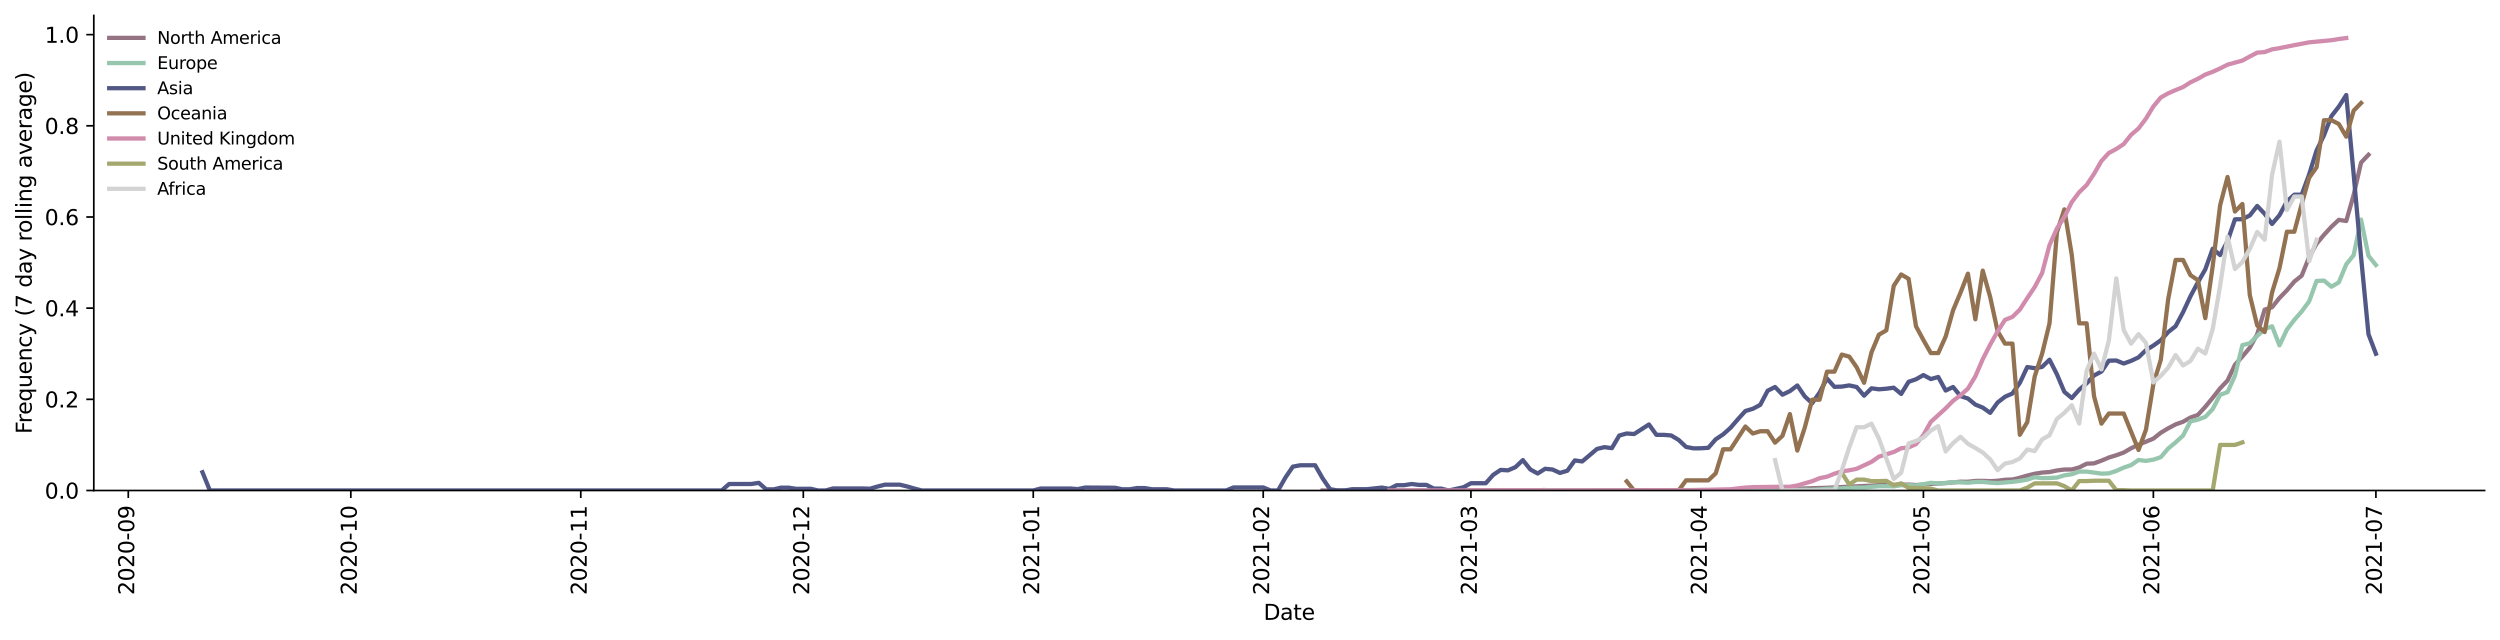<?xml version="1.0" encoding="utf-8" standalone="no"?>
<!DOCTYPE svg PUBLIC "-//W3C//DTD SVG 1.1//EN"
  "http://www.w3.org/Graphics/SVG/1.1/DTD/svg11.dtd">
<svg height="298.621pt" version="1.1" viewBox="0 0 1166.981 298.621" width="1166.981pt" xmlns="http://www.w3.org/2000/svg" xmlns:xlink="http://www.w3.org/1999/xlink">
 <defs>
  <style type="text/css">*{stroke-linecap:butt;stroke-linejoin:round;}</style>
 </defs>
 <g id="figure_1">
  <g id="patch_1">
   <path d="M 0 298.621 
L 1166.981 298.621 
L 1166.981 0 
L 0 0 
z
" style="fill:#ffffff;"/>
  </g>
  <g id="axes_1">
   <g id="patch_2">
    <path d="M 43.781 228.96 
L 1159.781 228.96 
L 1159.781 7.2 
L 43.781 7.2 
z
" style="fill:#ffffff;"/>
   </g>
   <g id="matplotlib.axis_1">
    <g id="xtick_1">
     <g id="line2d_1">
      <defs>
       <path d="M 0 0 
L 0 3.5 
" id="me2c4264a90" style="stroke:#000000;stroke-width:0.8;"/>
      </defs>
      <g>
       <use style="stroke:#000000;stroke-width:0.8;" x="59.882" xlink:href="#me2c4264a90" y="228.96"/>
      </g>
     </g>
     <g id="text_1">
      <!-- 2020-09 -->
      <g transform="translate(62.642 277.743)rotate(-90)scale(0.1 -0.1)">
       <defs>
        <path d="M 1228 531 
L 3431 531 
L 3431 0 
L 469 0 
L 469 531 
Q 828 903 1448 1529 
Q 2069 2156 2228 2338 
Q 2531 2678 2651 2914 
Q 2772 3150 2772 3378 
Q 2772 3750 2511 3984 
Q 2250 4219 1831 4219 
Q 1534 4219 1204 4116 
Q 875 4013 500 3803 
L 500 4441 
Q 881 4594 1212 4672 
Q 1544 4750 1819 4750 
Q 2544 4750 2975 4387 
Q 3406 4025 3406 3419 
Q 3406 3131 3298 2873 
Q 3191 2616 2906 2266 
Q 2828 2175 2409 1742 
Q 1991 1309 1228 531 
z
" id="DejaVuSans-32" transform="scale(0.016)"/>
        <path d="M 2034 4250 
Q 1547 4250 1301 3770 
Q 1056 3291 1056 2328 
Q 1056 1369 1301 889 
Q 1547 409 2034 409 
Q 2525 409 2770 889 
Q 3016 1369 3016 2328 
Q 3016 3291 2770 3770 
Q 2525 4250 2034 4250 
z
M 2034 4750 
Q 2819 4750 3233 4129 
Q 3647 3509 3647 2328 
Q 3647 1150 3233 529 
Q 2819 -91 2034 -91 
Q 1250 -91 836 529 
Q 422 1150 422 2328 
Q 422 3509 836 4129 
Q 1250 4750 2034 4750 
z
" id="DejaVuSans-30" transform="scale(0.016)"/>
        <path d="M 313 2009 
L 1997 2009 
L 1997 1497 
L 313 1497 
L 313 2009 
z
" id="DejaVuSans-2d" transform="scale(0.016)"/>
        <path d="M 703 97 
L 703 672 
Q 941 559 1184 500 
Q 1428 441 1663 441 
Q 2288 441 2617 861 
Q 2947 1281 2994 2138 
Q 2813 1869 2534 1725 
Q 2256 1581 1919 1581 
Q 1219 1581 811 2004 
Q 403 2428 403 3163 
Q 403 3881 828 4315 
Q 1253 4750 1959 4750 
Q 2769 4750 3195 4129 
Q 3622 3509 3622 2328 
Q 3622 1225 3098 567 
Q 2575 -91 1691 -91 
Q 1453 -91 1209 -44 
Q 966 3 703 97 
z
M 1959 2075 
Q 2384 2075 2632 2365 
Q 2881 2656 2881 3163 
Q 2881 3666 2632 3958 
Q 2384 4250 1959 4250 
Q 1534 4250 1286 3958 
Q 1038 3666 1038 3163 
Q 1038 2656 1286 2365 
Q 1534 2075 1959 2075 
z
" id="DejaVuSans-39" transform="scale(0.016)"/>
       </defs>
       <use xlink:href="#DejaVuSans-32"/>
       <use x="63.623" xlink:href="#DejaVuSans-30"/>
       <use x="127.246" xlink:href="#DejaVuSans-32"/>
       <use x="190.869" xlink:href="#DejaVuSans-30"/>
       <use x="254.492" xlink:href="#DejaVuSans-2d"/>
       <use x="290.576" xlink:href="#DejaVuSans-30"/>
       <use x="354.199" xlink:href="#DejaVuSans-39"/>
      </g>
     </g>
    </g>
    <g id="xtick_2">
     <g id="line2d_2">
      <g>
       <use style="stroke:#000000;stroke-width:0.8;" x="163.761" xlink:href="#me2c4264a90" y="228.96"/>
      </g>
     </g>
     <g id="text_2">
      <!-- 2020-10 -->
      <g transform="translate(166.52 277.743)rotate(-90)scale(0.1 -0.1)">
       <defs>
        <path d="M 794 531 
L 1825 531 
L 1825 4091 
L 703 3866 
L 703 4441 
L 1819 4666 
L 2450 4666 
L 2450 531 
L 3481 531 
L 3481 0 
L 794 0 
L 794 531 
z
" id="DejaVuSans-31" transform="scale(0.016)"/>
       </defs>
       <use xlink:href="#DejaVuSans-32"/>
       <use x="63.623" xlink:href="#DejaVuSans-30"/>
       <use x="127.246" xlink:href="#DejaVuSans-32"/>
       <use x="190.869" xlink:href="#DejaVuSans-30"/>
       <use x="254.492" xlink:href="#DejaVuSans-2d"/>
       <use x="290.576" xlink:href="#DejaVuSans-31"/>
       <use x="354.199" xlink:href="#DejaVuSans-30"/>
      </g>
     </g>
    </g>
    <g id="xtick_3">
     <g id="line2d_3">
      <g>
       <use style="stroke:#000000;stroke-width:0.8;" x="271.102" xlink:href="#me2c4264a90" y="228.96"/>
      </g>
     </g>
     <g id="text_3">
      <!-- 2020-11 -->
      <g transform="translate(273.861 277.743)rotate(-90)scale(0.1 -0.1)">
       <use xlink:href="#DejaVuSans-32"/>
       <use x="63.623" xlink:href="#DejaVuSans-30"/>
       <use x="127.246" xlink:href="#DejaVuSans-32"/>
       <use x="190.869" xlink:href="#DejaVuSans-30"/>
       <use x="254.492" xlink:href="#DejaVuSans-2d"/>
       <use x="290.576" xlink:href="#DejaVuSans-31"/>
       <use x="354.199" xlink:href="#DejaVuSans-31"/>
      </g>
     </g>
    </g>
    <g id="xtick_4">
     <g id="line2d_4">
      <g>
       <use style="stroke:#000000;stroke-width:0.8;" x="374.98" xlink:href="#me2c4264a90" y="228.96"/>
      </g>
     </g>
     <g id="text_4">
      <!-- 2020-12 -->
      <g transform="translate(377.74 277.743)rotate(-90)scale(0.1 -0.1)">
       <use xlink:href="#DejaVuSans-32"/>
       <use x="63.623" xlink:href="#DejaVuSans-30"/>
       <use x="127.246" xlink:href="#DejaVuSans-32"/>
       <use x="190.869" xlink:href="#DejaVuSans-30"/>
       <use x="254.492" xlink:href="#DejaVuSans-2d"/>
       <use x="290.576" xlink:href="#DejaVuSans-31"/>
       <use x="354.199" xlink:href="#DejaVuSans-32"/>
      </g>
     </g>
    </g>
    <g id="xtick_5">
     <g id="line2d_5">
      <g>
       <use style="stroke:#000000;stroke-width:0.8;" x="482.321" xlink:href="#me2c4264a90" y="228.96"/>
      </g>
     </g>
     <g id="text_5">
      <!-- 2021-01 -->
      <g transform="translate(485.08 277.743)rotate(-90)scale(0.1 -0.1)">
       <use xlink:href="#DejaVuSans-32"/>
       <use x="63.623" xlink:href="#DejaVuSans-30"/>
       <use x="127.246" xlink:href="#DejaVuSans-32"/>
       <use x="190.869" xlink:href="#DejaVuSans-31"/>
       <use x="254.492" xlink:href="#DejaVuSans-2d"/>
       <use x="290.576" xlink:href="#DejaVuSans-30"/>
       <use x="354.199" xlink:href="#DejaVuSans-31"/>
      </g>
     </g>
    </g>
    <g id="xtick_6">
     <g id="line2d_6">
      <g>
       <use style="stroke:#000000;stroke-width:0.8;" x="589.662" xlink:href="#me2c4264a90" y="228.96"/>
      </g>
     </g>
     <g id="text_6">
      <!-- 2021-02 -->
      <g transform="translate(592.421 277.743)rotate(-90)scale(0.1 -0.1)">
       <use xlink:href="#DejaVuSans-32"/>
       <use x="63.623" xlink:href="#DejaVuSans-30"/>
       <use x="127.246" xlink:href="#DejaVuSans-32"/>
       <use x="190.869" xlink:href="#DejaVuSans-31"/>
       <use x="254.492" xlink:href="#DejaVuSans-2d"/>
       <use x="290.576" xlink:href="#DejaVuSans-30"/>
       <use x="354.199" xlink:href="#DejaVuSans-32"/>
      </g>
     </g>
    </g>
    <g id="xtick_7">
     <g id="line2d_7">
      <g>
       <use style="stroke:#000000;stroke-width:0.8;" x="686.615" xlink:href="#me2c4264a90" y="228.96"/>
      </g>
     </g>
     <g id="text_7">
      <!-- 2021-03 -->
      <g transform="translate(689.375 277.743)rotate(-90)scale(0.1 -0.1)">
       <defs>
        <path d="M 2597 2516 
Q 3050 2419 3304 2112 
Q 3559 1806 3559 1356 
Q 3559 666 3084 287 
Q 2609 -91 1734 -91 
Q 1441 -91 1130 -33 
Q 819 25 488 141 
L 488 750 
Q 750 597 1062 519 
Q 1375 441 1716 441 
Q 2309 441 2620 675 
Q 2931 909 2931 1356 
Q 2931 1769 2642 2001 
Q 2353 2234 1838 2234 
L 1294 2234 
L 1294 2753 
L 1863 2753 
Q 2328 2753 2575 2939 
Q 2822 3125 2822 3475 
Q 2822 3834 2567 4026 
Q 2313 4219 1838 4219 
Q 1578 4219 1281 4162 
Q 984 4106 628 3988 
L 628 4550 
Q 988 4650 1302 4700 
Q 1616 4750 1894 4750 
Q 2613 4750 3031 4423 
Q 3450 4097 3450 3541 
Q 3450 3153 3228 2886 
Q 3006 2619 2597 2516 
z
" id="DejaVuSans-33" transform="scale(0.016)"/>
       </defs>
       <use xlink:href="#DejaVuSans-32"/>
       <use x="63.623" xlink:href="#DejaVuSans-30"/>
       <use x="127.246" xlink:href="#DejaVuSans-32"/>
       <use x="190.869" xlink:href="#DejaVuSans-31"/>
       <use x="254.492" xlink:href="#DejaVuSans-2d"/>
       <use x="290.576" xlink:href="#DejaVuSans-30"/>
       <use x="354.199" xlink:href="#DejaVuSans-33"/>
      </g>
     </g>
    </g>
    <g id="xtick_8">
     <g id="line2d_8">
      <g>
       <use style="stroke:#000000;stroke-width:0.8;" x="793.956" xlink:href="#me2c4264a90" y="228.96"/>
      </g>
     </g>
     <g id="text_8">
      <!-- 2021-04 -->
      <g transform="translate(796.716 277.743)rotate(-90)scale(0.1 -0.1)">
       <defs>
        <path d="M 2419 4116 
L 825 1625 
L 2419 1625 
L 2419 4116 
z
M 2253 4666 
L 3047 4666 
L 3047 1625 
L 3713 1625 
L 3713 1100 
L 3047 1100 
L 3047 0 
L 2419 0 
L 2419 1100 
L 313 1100 
L 313 1709 
L 2253 4666 
z
" id="DejaVuSans-34" transform="scale(0.016)"/>
       </defs>
       <use xlink:href="#DejaVuSans-32"/>
       <use x="63.623" xlink:href="#DejaVuSans-30"/>
       <use x="127.246" xlink:href="#DejaVuSans-32"/>
       <use x="190.869" xlink:href="#DejaVuSans-31"/>
       <use x="254.492" xlink:href="#DejaVuSans-2d"/>
       <use x="290.576" xlink:href="#DejaVuSans-30"/>
       <use x="354.199" xlink:href="#DejaVuSans-34"/>
      </g>
     </g>
    </g>
    <g id="xtick_9">
     <g id="line2d_9">
      <g>
       <use style="stroke:#000000;stroke-width:0.8;" x="897.835" xlink:href="#me2c4264a90" y="228.96"/>
      </g>
     </g>
     <g id="text_9">
      <!-- 2021-05 -->
      <g transform="translate(900.594 277.743)rotate(-90)scale(0.1 -0.1)">
       <defs>
        <path d="M 691 4666 
L 3169 4666 
L 3169 4134 
L 1269 4134 
L 1269 2991 
Q 1406 3038 1543 3061 
Q 1681 3084 1819 3084 
Q 2600 3084 3056 2656 
Q 3513 2228 3513 1497 
Q 3513 744 3044 326 
Q 2575 -91 1722 -91 
Q 1428 -91 1123 -41 
Q 819 9 494 109 
L 494 744 
Q 775 591 1075 516 
Q 1375 441 1709 441 
Q 2250 441 2565 725 
Q 2881 1009 2881 1497 
Q 2881 1984 2565 2268 
Q 2250 2553 1709 2553 
Q 1456 2553 1204 2497 
Q 953 2441 691 2322 
L 691 4666 
z
" id="DejaVuSans-35" transform="scale(0.016)"/>
       </defs>
       <use xlink:href="#DejaVuSans-32"/>
       <use x="63.623" xlink:href="#DejaVuSans-30"/>
       <use x="127.246" xlink:href="#DejaVuSans-32"/>
       <use x="190.869" xlink:href="#DejaVuSans-31"/>
       <use x="254.492" xlink:href="#DejaVuSans-2d"/>
       <use x="290.576" xlink:href="#DejaVuSans-30"/>
       <use x="354.199" xlink:href="#DejaVuSans-35"/>
      </g>
     </g>
    </g>
    <g id="xtick_10">
     <g id="line2d_10">
      <g>
       <use style="stroke:#000000;stroke-width:0.8;" x="1005.176" xlink:href="#me2c4264a90" y="228.96"/>
      </g>
     </g>
     <g id="text_10">
      <!-- 2021-06 -->
      <g transform="translate(1007.935 277.743)rotate(-90)scale(0.1 -0.1)">
       <defs>
        <path d="M 2113 2584 
Q 1688 2584 1439 2293 
Q 1191 2003 1191 1497 
Q 1191 994 1439 701 
Q 1688 409 2113 409 
Q 2538 409 2786 701 
Q 3034 994 3034 1497 
Q 3034 2003 2786 2293 
Q 2538 2584 2113 2584 
z
M 3366 4563 
L 3366 3988 
Q 3128 4100 2886 4159 
Q 2644 4219 2406 4219 
Q 1781 4219 1451 3797 
Q 1122 3375 1075 2522 
Q 1259 2794 1537 2939 
Q 1816 3084 2150 3084 
Q 2853 3084 3261 2657 
Q 3669 2231 3669 1497 
Q 3669 778 3244 343 
Q 2819 -91 2113 -91 
Q 1303 -91 875 529 
Q 447 1150 447 2328 
Q 447 3434 972 4092 
Q 1497 4750 2381 4750 
Q 2619 4750 2861 4703 
Q 3103 4656 3366 4563 
z
" id="DejaVuSans-36" transform="scale(0.016)"/>
       </defs>
       <use xlink:href="#DejaVuSans-32"/>
       <use x="63.623" xlink:href="#DejaVuSans-30"/>
       <use x="127.246" xlink:href="#DejaVuSans-32"/>
       <use x="190.869" xlink:href="#DejaVuSans-31"/>
       <use x="254.492" xlink:href="#DejaVuSans-2d"/>
       <use x="290.576" xlink:href="#DejaVuSans-30"/>
       <use x="354.199" xlink:href="#DejaVuSans-36"/>
      </g>
     </g>
    </g>
    <g id="xtick_11">
     <g id="line2d_11">
      <g>
       <use style="stroke:#000000;stroke-width:0.8;" x="1109.054" xlink:href="#me2c4264a90" y="228.96"/>
      </g>
     </g>
     <g id="text_11">
      <!-- 2021-07 -->
      <g transform="translate(1111.813 277.743)rotate(-90)scale(0.1 -0.1)">
       <defs>
        <path d="M 525 4666 
L 3525 4666 
L 3525 4397 
L 1831 0 
L 1172 0 
L 2766 4134 
L 525 4134 
L 525 4666 
z
" id="DejaVuSans-37" transform="scale(0.016)"/>
       </defs>
       <use xlink:href="#DejaVuSans-32"/>
       <use x="63.623" xlink:href="#DejaVuSans-30"/>
       <use x="127.246" xlink:href="#DejaVuSans-32"/>
       <use x="190.869" xlink:href="#DejaVuSans-31"/>
       <use x="254.492" xlink:href="#DejaVuSans-2d"/>
       <use x="290.576" xlink:href="#DejaVuSans-30"/>
       <use x="354.199" xlink:href="#DejaVuSans-37"/>
      </g>
     </g>
    </g>
    <g id="text_12">
     <!-- Date -->
     <g transform="translate(589.83 289.341)scale(0.1 -0.1)">
      <defs>
       <path d="M 1259 4147 
L 1259 519 
L 2022 519 
Q 2988 519 3436 956 
Q 3884 1394 3884 2338 
Q 3884 3275 3436 3711 
Q 2988 4147 2022 4147 
L 1259 4147 
z
M 628 4666 
L 1925 4666 
Q 3281 4666 3915 4102 
Q 4550 3538 4550 2338 
Q 4550 1131 3912 565 
Q 3275 0 1925 0 
L 628 0 
L 628 4666 
z
" id="DejaVuSans-44" transform="scale(0.016)"/>
       <path d="M 2194 1759 
Q 1497 1759 1228 1600 
Q 959 1441 959 1056 
Q 959 750 1161 570 
Q 1363 391 1709 391 
Q 2188 391 2477 730 
Q 2766 1069 2766 1631 
L 2766 1759 
L 2194 1759 
z
M 3341 1997 
L 3341 0 
L 2766 0 
L 2766 531 
Q 2569 213 2275 61 
Q 1981 -91 1556 -91 
Q 1019 -91 701 211 
Q 384 513 384 1019 
Q 384 1609 779 1909 
Q 1175 2209 1959 2209 
L 2766 2209 
L 2766 2266 
Q 2766 2663 2505 2880 
Q 2244 3097 1772 3097 
Q 1472 3097 1187 3025 
Q 903 2953 641 2809 
L 641 3341 
Q 956 3463 1253 3523 
Q 1550 3584 1831 3584 
Q 2591 3584 2966 3190 
Q 3341 2797 3341 1997 
z
" id="DejaVuSans-61" transform="scale(0.016)"/>
       <path d="M 1172 4494 
L 1172 3500 
L 2356 3500 
L 2356 3053 
L 1172 3053 
L 1172 1153 
Q 1172 725 1289 603 
Q 1406 481 1766 481 
L 2356 481 
L 2356 0 
L 1766 0 
Q 1100 0 847 248 
Q 594 497 594 1153 
L 594 3053 
L 172 3053 
L 172 3500 
L 594 3500 
L 594 4494 
L 1172 4494 
z
" id="DejaVuSans-74" transform="scale(0.016)"/>
       <path d="M 3597 1894 
L 3597 1613 
L 953 1613 
Q 991 1019 1311 708 
Q 1631 397 2203 397 
Q 2534 397 2845 478 
Q 3156 559 3463 722 
L 3463 178 
Q 3153 47 2828 -22 
Q 2503 -91 2169 -91 
Q 1331 -91 842 396 
Q 353 884 353 1716 
Q 353 2575 817 3079 
Q 1281 3584 2069 3584 
Q 2775 3584 3186 3129 
Q 3597 2675 3597 1894 
z
M 3022 2063 
Q 3016 2534 2758 2815 
Q 2500 3097 2075 3097 
Q 1594 3097 1305 2825 
Q 1016 2553 972 2059 
L 3022 2063 
z
" id="DejaVuSans-65" transform="scale(0.016)"/>
      </defs>
      <use xlink:href="#DejaVuSans-44"/>
      <use x="77.002" xlink:href="#DejaVuSans-61"/>
      <use x="138.281" xlink:href="#DejaVuSans-74"/>
      <use x="177.49" xlink:href="#DejaVuSans-65"/>
     </g>
    </g>
   </g>
   <g id="matplotlib.axis_2">
    <g id="ytick_1">
     <g id="line2d_12">
      <defs>
       <path d="M 0 0 
L -3.5 0 
" id="m76a6c0653c" style="stroke:#000000;stroke-width:0.8;"/>
      </defs>
      <g>
       <use style="stroke:#000000;stroke-width:0.8;" x="43.781" xlink:href="#m76a6c0653c" y="228.96"/>
      </g>
     </g>
     <g id="text_13">
      <!-- 0.0 -->
      <g transform="translate(20.878 232.759)scale(0.1 -0.1)">
       <defs>
        <path d="M 684 794 
L 1344 794 
L 1344 0 
L 684 0 
L 684 794 
z
" id="DejaVuSans-2e" transform="scale(0.016)"/>
       </defs>
       <use xlink:href="#DejaVuSans-30"/>
       <use x="63.623" xlink:href="#DejaVuSans-2e"/>
       <use x="95.41" xlink:href="#DejaVuSans-30"/>
      </g>
     </g>
    </g>
    <g id="ytick_2">
     <g id="line2d_13">
      <g>
       <use style="stroke:#000000;stroke-width:0.8;" x="43.781" xlink:href="#m76a6c0653c" y="186.402"/>
      </g>
     </g>
     <g id="text_14">
      <!-- 0.2 -->
      <g transform="translate(20.878 190.201)scale(0.1 -0.1)">
       <use xlink:href="#DejaVuSans-30"/>
       <use x="63.623" xlink:href="#DejaVuSans-2e"/>
       <use x="95.41" xlink:href="#DejaVuSans-32"/>
      </g>
     </g>
    </g>
    <g id="ytick_3">
     <g id="line2d_14">
      <g>
       <use style="stroke:#000000;stroke-width:0.8;" x="43.781" xlink:href="#m76a6c0653c" y="143.844"/>
      </g>
     </g>
     <g id="text_15">
      <!-- 0.4 -->
      <g transform="translate(20.878 147.643)scale(0.1 -0.1)">
       <use xlink:href="#DejaVuSans-30"/>
       <use x="63.623" xlink:href="#DejaVuSans-2e"/>
       <use x="95.41" xlink:href="#DejaVuSans-34"/>
      </g>
     </g>
    </g>
    <g id="ytick_4">
     <g id="line2d_15">
      <g>
       <use style="stroke:#000000;stroke-width:0.8;" x="43.781" xlink:href="#m76a6c0653c" y="101.286"/>
      </g>
     </g>
     <g id="text_16">
      <!-- 0.6 -->
      <g transform="translate(20.878 105.085)scale(0.1 -0.1)">
       <use xlink:href="#DejaVuSans-30"/>
       <use x="63.623" xlink:href="#DejaVuSans-2e"/>
       <use x="95.41" xlink:href="#DejaVuSans-36"/>
      </g>
     </g>
    </g>
    <g id="ytick_5">
     <g id="line2d_16">
      <g>
       <use style="stroke:#000000;stroke-width:0.8;" x="43.781" xlink:href="#m76a6c0653c" y="58.728"/>
      </g>
     </g>
     <g id="text_17">
      <!-- 0.8 -->
      <g transform="translate(20.878 62.527)scale(0.1 -0.1)">
       <defs>
        <path d="M 2034 2216 
Q 1584 2216 1326 1975 
Q 1069 1734 1069 1313 
Q 1069 891 1326 650 
Q 1584 409 2034 409 
Q 2484 409 2743 651 
Q 3003 894 3003 1313 
Q 3003 1734 2745 1975 
Q 2488 2216 2034 2216 
z
M 1403 2484 
Q 997 2584 770 2862 
Q 544 3141 544 3541 
Q 544 4100 942 4425 
Q 1341 4750 2034 4750 
Q 2731 4750 3128 4425 
Q 3525 4100 3525 3541 
Q 3525 3141 3298 2862 
Q 3072 2584 2669 2484 
Q 3125 2378 3379 2068 
Q 3634 1759 3634 1313 
Q 3634 634 3220 271 
Q 2806 -91 2034 -91 
Q 1263 -91 848 271 
Q 434 634 434 1313 
Q 434 1759 690 2068 
Q 947 2378 1403 2484 
z
M 1172 3481 
Q 1172 3119 1398 2916 
Q 1625 2713 2034 2713 
Q 2441 2713 2670 2916 
Q 2900 3119 2900 3481 
Q 2900 3844 2670 4047 
Q 2441 4250 2034 4250 
Q 1625 4250 1398 4047 
Q 1172 3844 1172 3481 
z
" id="DejaVuSans-38" transform="scale(0.016)"/>
       </defs>
       <use xlink:href="#DejaVuSans-30"/>
       <use x="63.623" xlink:href="#DejaVuSans-2e"/>
       <use x="95.41" xlink:href="#DejaVuSans-38"/>
      </g>
     </g>
    </g>
    <g id="ytick_6">
     <g id="line2d_17">
      <g>
       <use style="stroke:#000000;stroke-width:0.8;" x="43.781" xlink:href="#m76a6c0653c" y="16.17"/>
      </g>
     </g>
     <g id="text_18">
      <!-- 1.0 -->
      <g transform="translate(20.878 19.969)scale(0.1 -0.1)">
       <use xlink:href="#DejaVuSans-31"/>
       <use x="63.623" xlink:href="#DejaVuSans-2e"/>
       <use x="95.41" xlink:href="#DejaVuSans-30"/>
      </g>
     </g>
    </g>
    <g id="text_19">
     <!-- Frequency (7 day rolling average) -->
     <g transform="translate(14.798 202.529)rotate(-90)scale(0.1 -0.1)">
      <defs>
       <path d="M 628 4666 
L 3309 4666 
L 3309 4134 
L 1259 4134 
L 1259 2759 
L 3109 2759 
L 3109 2228 
L 1259 2228 
L 1259 0 
L 628 0 
L 628 4666 
z
" id="DejaVuSans-46" transform="scale(0.016)"/>
       <path d="M 2631 2963 
Q 2534 3019 2420 3045 
Q 2306 3072 2169 3072 
Q 1681 3072 1420 2755 
Q 1159 2438 1159 1844 
L 1159 0 
L 581 0 
L 581 3500 
L 1159 3500 
L 1159 2956 
Q 1341 3275 1631 3429 
Q 1922 3584 2338 3584 
Q 2397 3584 2469 3576 
Q 2541 3569 2628 3553 
L 2631 2963 
z
" id="DejaVuSans-72" transform="scale(0.016)"/>
       <path d="M 947 1747 
Q 947 1113 1208 752 
Q 1469 391 1925 391 
Q 2381 391 2643 752 
Q 2906 1113 2906 1747 
Q 2906 2381 2643 2742 
Q 2381 3103 1925 3103 
Q 1469 3103 1208 2742 
Q 947 2381 947 1747 
z
M 2906 525 
Q 2725 213 2448 61 
Q 2172 -91 1784 -91 
Q 1150 -91 751 415 
Q 353 922 353 1747 
Q 353 2572 751 3078 
Q 1150 3584 1784 3584 
Q 2172 3584 2448 3432 
Q 2725 3281 2906 2969 
L 2906 3500 
L 3481 3500 
L 3481 -1331 
L 2906 -1331 
L 2906 525 
z
" id="DejaVuSans-71" transform="scale(0.016)"/>
       <path d="M 544 1381 
L 544 3500 
L 1119 3500 
L 1119 1403 
Q 1119 906 1312 657 
Q 1506 409 1894 409 
Q 2359 409 2629 706 
Q 2900 1003 2900 1516 
L 2900 3500 
L 3475 3500 
L 3475 0 
L 2900 0 
L 2900 538 
Q 2691 219 2414 64 
Q 2138 -91 1772 -91 
Q 1169 -91 856 284 
Q 544 659 544 1381 
z
M 1991 3584 
L 1991 3584 
z
" id="DejaVuSans-75" transform="scale(0.016)"/>
       <path d="M 3513 2113 
L 3513 0 
L 2938 0 
L 2938 2094 
Q 2938 2591 2744 2837 
Q 2550 3084 2163 3084 
Q 1697 3084 1428 2787 
Q 1159 2491 1159 1978 
L 1159 0 
L 581 0 
L 581 3500 
L 1159 3500 
L 1159 2956 
Q 1366 3272 1645 3428 
Q 1925 3584 2291 3584 
Q 2894 3584 3203 3211 
Q 3513 2838 3513 2113 
z
" id="DejaVuSans-6e" transform="scale(0.016)"/>
       <path d="M 3122 3366 
L 3122 2828 
Q 2878 2963 2633 3030 
Q 2388 3097 2138 3097 
Q 1578 3097 1268 2742 
Q 959 2388 959 1747 
Q 959 1106 1268 751 
Q 1578 397 2138 397 
Q 2388 397 2633 464 
Q 2878 531 3122 666 
L 3122 134 
Q 2881 22 2623 -34 
Q 2366 -91 2075 -91 
Q 1284 -91 818 406 
Q 353 903 353 1747 
Q 353 2603 823 3093 
Q 1294 3584 2113 3584 
Q 2378 3584 2631 3529 
Q 2884 3475 3122 3366 
z
" id="DejaVuSans-63" transform="scale(0.016)"/>
       <path d="M 2059 -325 
Q 1816 -950 1584 -1140 
Q 1353 -1331 966 -1331 
L 506 -1331 
L 506 -850 
L 844 -850 
Q 1081 -850 1212 -737 
Q 1344 -625 1503 -206 
L 1606 56 
L 191 3500 
L 800 3500 
L 1894 763 
L 2988 3500 
L 3597 3500 
L 2059 -325 
z
" id="DejaVuSans-79" transform="scale(0.016)"/>
       <path id="DejaVuSans-20" transform="scale(0.016)"/>
       <path d="M 1984 4856 
Q 1566 4138 1362 3434 
Q 1159 2731 1159 2009 
Q 1159 1288 1364 580 
Q 1569 -128 1984 -844 
L 1484 -844 
Q 1016 -109 783 600 
Q 550 1309 550 2009 
Q 550 2706 781 3412 
Q 1013 4119 1484 4856 
L 1984 4856 
z
" id="DejaVuSans-28" transform="scale(0.016)"/>
       <path d="M 2906 2969 
L 2906 4863 
L 3481 4863 
L 3481 0 
L 2906 0 
L 2906 525 
Q 2725 213 2448 61 
Q 2172 -91 1784 -91 
Q 1150 -91 751 415 
Q 353 922 353 1747 
Q 353 2572 751 3078 
Q 1150 3584 1784 3584 
Q 2172 3584 2448 3432 
Q 2725 3281 2906 2969 
z
M 947 1747 
Q 947 1113 1208 752 
Q 1469 391 1925 391 
Q 2381 391 2643 752 
Q 2906 1113 2906 1747 
Q 2906 2381 2643 2742 
Q 2381 3103 1925 3103 
Q 1469 3103 1208 2742 
Q 947 2381 947 1747 
z
" id="DejaVuSans-64" transform="scale(0.016)"/>
       <path d="M 1959 3097 
Q 1497 3097 1228 2736 
Q 959 2375 959 1747 
Q 959 1119 1226 758 
Q 1494 397 1959 397 
Q 2419 397 2687 759 
Q 2956 1122 2956 1747 
Q 2956 2369 2687 2733 
Q 2419 3097 1959 3097 
z
M 1959 3584 
Q 2709 3584 3137 3096 
Q 3566 2609 3566 1747 
Q 3566 888 3137 398 
Q 2709 -91 1959 -91 
Q 1206 -91 779 398 
Q 353 888 353 1747 
Q 353 2609 779 3096 
Q 1206 3584 1959 3584 
z
" id="DejaVuSans-6f" transform="scale(0.016)"/>
       <path d="M 603 4863 
L 1178 4863 
L 1178 0 
L 603 0 
L 603 4863 
z
" id="DejaVuSans-6c" transform="scale(0.016)"/>
       <path d="M 603 3500 
L 1178 3500 
L 1178 0 
L 603 0 
L 603 3500 
z
M 603 4863 
L 1178 4863 
L 1178 4134 
L 603 4134 
L 603 4863 
z
" id="DejaVuSans-69" transform="scale(0.016)"/>
       <path d="M 2906 1791 
Q 2906 2416 2648 2759 
Q 2391 3103 1925 3103 
Q 1463 3103 1205 2759 
Q 947 2416 947 1791 
Q 947 1169 1205 825 
Q 1463 481 1925 481 
Q 2391 481 2648 825 
Q 2906 1169 2906 1791 
z
M 3481 434 
Q 3481 -459 3084 -895 
Q 2688 -1331 1869 -1331 
Q 1566 -1331 1297 -1286 
Q 1028 -1241 775 -1147 
L 775 -588 
Q 1028 -725 1275 -790 
Q 1522 -856 1778 -856 
Q 2344 -856 2625 -561 
Q 2906 -266 2906 331 
L 2906 616 
Q 2728 306 2450 153 
Q 2172 0 1784 0 
Q 1141 0 747 490 
Q 353 981 353 1791 
Q 353 2603 747 3093 
Q 1141 3584 1784 3584 
Q 2172 3584 2450 3431 
Q 2728 3278 2906 2969 
L 2906 3500 
L 3481 3500 
L 3481 434 
z
" id="DejaVuSans-67" transform="scale(0.016)"/>
       <path d="M 191 3500 
L 800 3500 
L 1894 563 
L 2988 3500 
L 3597 3500 
L 2284 0 
L 1503 0 
L 191 3500 
z
" id="DejaVuSans-76" transform="scale(0.016)"/>
       <path d="M 513 4856 
L 1013 4856 
Q 1481 4119 1714 3412 
Q 1947 2706 1947 2009 
Q 1947 1309 1714 600 
Q 1481 -109 1013 -844 
L 513 -844 
Q 928 -128 1133 580 
Q 1338 1288 1338 2009 
Q 1338 2731 1133 3434 
Q 928 4138 513 4856 
z
" id="DejaVuSans-29" transform="scale(0.016)"/>
      </defs>
      <use xlink:href="#DejaVuSans-46"/>
      <use x="50.27" xlink:href="#DejaVuSans-72"/>
      <use x="89.133" xlink:href="#DejaVuSans-65"/>
      <use x="150.656" xlink:href="#DejaVuSans-71"/>
      <use x="214.133" xlink:href="#DejaVuSans-75"/>
      <use x="277.512" xlink:href="#DejaVuSans-65"/>
      <use x="339.035" xlink:href="#DejaVuSans-6e"/>
      <use x="402.414" xlink:href="#DejaVuSans-63"/>
      <use x="457.395" xlink:href="#DejaVuSans-79"/>
      <use x="516.574" xlink:href="#DejaVuSans-20"/>
      <use x="548.361" xlink:href="#DejaVuSans-28"/>
      <use x="587.375" xlink:href="#DejaVuSans-37"/>
      <use x="650.998" xlink:href="#DejaVuSans-20"/>
      <use x="682.785" xlink:href="#DejaVuSans-64"/>
      <use x="746.262" xlink:href="#DejaVuSans-61"/>
      <use x="807.541" xlink:href="#DejaVuSans-79"/>
      <use x="866.721" xlink:href="#DejaVuSans-20"/>
      <use x="898.508" xlink:href="#DejaVuSans-72"/>
      <use x="937.371" xlink:href="#DejaVuSans-6f"/>
      <use x="998.553" xlink:href="#DejaVuSans-6c"/>
      <use x="1026.336" xlink:href="#DejaVuSans-6c"/>
      <use x="1054.119" xlink:href="#DejaVuSans-69"/>
      <use x="1081.902" xlink:href="#DejaVuSans-6e"/>
      <use x="1145.281" xlink:href="#DejaVuSans-67"/>
      <use x="1208.758" xlink:href="#DejaVuSans-20"/>
      <use x="1240.545" xlink:href="#DejaVuSans-61"/>
      <use x="1301.824" xlink:href="#DejaVuSans-76"/>
      <use x="1361.004" xlink:href="#DejaVuSans-65"/>
      <use x="1422.527" xlink:href="#DejaVuSans-72"/>
      <use x="1463.641" xlink:href="#DejaVuSans-61"/>
      <use x="1524.92" xlink:href="#DejaVuSans-67"/>
      <use x="1588.396" xlink:href="#DejaVuSans-65"/>
      <use x="1649.92" xlink:href="#DejaVuSans-29"/>
     </g>
    </g>
   </g>
   <g id="line2d_18">
    <path clip-path="url(#p2ebf131870)" d="M 617.363 228.937 
L 634.676 228.96 
L 790.494 228.877 
L 797.419 228.856 
L 818.195 228.733 
L 825.12 228.614 
L 832.045 228.323 
L 852.821 227.694 
L 870.134 226.841 
L 873.596 226.721 
L 877.059 226.43 
L 890.909 226.196 
L 894.372 226.416 
L 897.835 226.214 
L 901.297 225.878 
L 908.222 225.488 
L 915.148 224.853 
L 918.61 224.873 
L 922.073 224.492 
L 925.536 224.448 
L 928.998 224.609 
L 932.461 224.411 
L 935.923 223.955 
L 939.386 223.826 
L 942.849 223.003 
L 946.311 221.999 
L 949.774 221.145 
L 953.236 220.59 
L 956.699 220.35 
L 960.162 219.616 
L 963.624 219.164 
L 967.087 219.152 
L 970.549 218.21 
L 974.012 216.458 
L 977.475 216.29 
L 980.937 215.029 
L 984.4 213.569 
L 987.863 212.498 
L 991.325 211.245 
L 994.788 209.22 
L 998.25 207.591 
L 1005.176 204.744 
L 1008.638 202 
L 1012.101 199.922 
L 1015.563 198.101 
L 1019.026 196.869 
L 1022.489 194.902 
L 1025.951 193.685 
L 1029.414 189.907 
L 1032.877 185.68 
L 1036.339 181.26 
L 1039.802 177.63 
L 1043.264 170.261 
L 1046.727 166.397 
L 1050.19 162.295 
L 1053.652 155.986 
L 1057.115 144.526 
L 1060.577 143.429 
L 1064.04 139.085 
L 1067.503 135.527 
L 1070.965 131.433 
L 1074.428 128.654 
L 1077.89 120.018 
L 1081.353 113.793 
L 1084.816 109.623 
L 1088.278 105.859 
L 1091.741 102.617 
L 1095.204 103.17 
L 1098.666 91.044 
L 1102.129 75.882 
L 1105.591 72.253 
L 1105.591 72.253 
" style="fill:none;stroke:#947383;stroke-linecap:square;stroke-width:2;"/>
   </g>
   <g id="line2d_19">
    <path clip-path="url(#p2ebf131870)" d="M 721.241 228.738 
L 724.704 228.96 
L 728.167 228.96 
L 731.629 228.96 
L 735.092 228.96 
L 738.554 228.96 
L 742.017 228.96 
L 745.48 228.935 
L 748.942 228.935 
L 752.405 228.935 
L 755.868 228.935 
L 759.33 228.935 
L 762.793 228.933 
L 766.255 228.878 
L 769.718 228.878 
L 773.181 228.878 
L 776.643 228.878 
L 780.106 228.817 
L 783.568 228.768 
L 787.031 228.768 
L 790.494 228.768 
L 793.956 228.733 
L 797.419 228.793 
L 800.881 228.897 
L 804.344 228.897 
L 807.807 228.837 
L 811.269 228.829 
L 814.732 228.748 
L 818.195 228.698 
L 821.657 228.637 
L 825.12 228.697 
L 828.582 228.629 
L 832.045 228.672 
L 835.508 228.674 
L 838.97 228.631 
L 842.433 228.565 
L 845.895 228.62 
L 849.358 228.444 
L 852.821 228.196 
L 856.283 228.098 
L 859.746 227.965 
L 863.208 227.721 
L 866.671 227.592 
L 870.134 227.581 
L 873.596 227.256 
L 877.059 226.964 
L 880.522 226.958 
L 883.984 227.02 
L 887.447 226.527 
L 890.909 226.507 
L 894.372 226.606 
L 897.835 226.019 
L 901.297 225.368 
L 904.76 225.635 
L 908.222 225.476 
L 911.685 225.071 
L 915.148 225.157 
L 918.61 225.344 
L 922.073 225 
L 925.536 224.96 
L 928.998 225.298 
L 932.461 225.493 
L 935.923 225.201 
L 939.386 224.935 
L 942.849 224.481 
L 946.311 223.892 
L 949.774 222.758 
L 953.236 223.185 
L 956.699 223.123 
L 960.162 222.934 
L 963.624 221.886 
L 967.087 221.38 
L 970.549 220.147 
L 974.012 220.149 
L 977.475 220.599 
L 980.937 221.09 
L 984.4 220.965 
L 987.863 219.836 
L 991.325 218.26 
L 994.788 217.092 
L 998.25 214.72 
L 1001.713 215.144 
L 1005.176 214.559 
L 1008.638 213.401 
L 1012.101 209.348 
L 1015.563 206.496 
L 1019.026 203.336 
L 1022.489 196.672 
L 1025.951 195.877 
L 1029.414 194.592 
L 1032.877 190.927 
L 1036.339 184.3 
L 1039.802 183.021 
L 1043.264 175.335 
L 1046.727 161.1 
L 1050.19 160.234 
L 1053.652 156.771 
L 1057.115 153.683 
L 1060.577 152.287 
L 1064.04 161.208 
L 1067.503 153.866 
L 1070.965 149.312 
L 1074.428 145.368 
L 1077.89 140.678 
L 1081.353 131.139 
L 1084.816 130.971 
L 1088.278 133.832 
L 1091.741 131.808 
L 1095.204 123.407 
L 1098.666 119.105 
L 1102.129 102.512 
L 1105.591 119.41 
L 1109.054 123.72 
" style="fill:none;stroke:#96c6ad;stroke-linecap:square;stroke-width:2;"/>
   </g>
   <g id="line2d_20">
    <path clip-path="url(#p2ebf131870)" d="M 94.509 220.448 
L 97.971 228.96 
L 336.891 228.96 
L 340.354 225.92 
L 350.742 225.92 
L 354.204 225.395 
L 357.667 228.435 
L 361.13 228.435 
L 364.592 227.632 
L 368.055 227.632 
L 371.518 228.157 
L 378.443 228.157 
L 381.905 228.96 
L 385.368 228.96 
L 388.831 228.014 
L 402.681 228.014 
L 406.144 228.126 
L 409.606 227.112 
L 413.069 226.244 
L 419.994 226.244 
L 423.457 227.078 
L 426.919 228.091 
L 430.382 228.96 
L 482.321 228.96 
L 485.784 228.035 
L 499.634 228.035 
L 503.097 228.305 
L 506.559 227.584 
L 520.41 227.671 
L 523.872 228.393 
L 527.335 228.393 
L 530.798 227.817 
L 534.26 227.817 
L 537.723 228.385 
L 544.648 228.385 
L 548.111 228.96 
L 572.349 228.96 
L 575.812 227.541 
L 589.662 227.541 
L 593.125 228.96 
L 596.587 228.96 
L 600.05 222.88 
L 603.513 217.814 
L 606.975 217.179 
L 613.9 217.179 
L 617.363 223.258 
L 620.826 228.325 
L 624.288 228.96 
L 627.751 228.96 
L 631.213 228.352 
L 638.139 228.352 
L 645.064 227.601 
L 648.527 228.209 
L 651.989 226.483 
L 655.452 226.483 
L 658.914 225.927 
L 662.377 226.348 
L 665.84 226.348 
L 669.302 228.073 
L 672.765 228.073 
L 676.227 228.96 
L 683.153 227.452 
L 686.615 225.569 
L 693.54 225.569 
L 697.003 221.677 
L 700.466 219.351 
L 703.928 219.554 
L 707.391 218.061 
L 710.854 214.772 
L 714.316 219.122 
L 717.779 221.02 
L 721.241 218.831 
L 724.704 219.166 
L 728.167 220.753 
L 731.629 219.732 
L 735.092 214.92 
L 738.554 215.401 
L 745.48 209.553 
L 748.942 208.729 
L 752.405 209.187 
L 755.868 203.295 
L 759.33 202.351 
L 762.793 202.605 
L 769.718 198.136 
L 773.181 202.975 
L 776.643 202.989 
L 780.106 203.278 
L 783.568 205.348 
L 787.031 208.616 
L 790.494 209.29 
L 793.956 209.255 
L 797.419 209.036 
L 800.881 205.069 
L 804.344 202.766 
L 807.807 199.683 
L 811.269 195.679 
L 814.732 191.858 
L 818.195 190.832 
L 821.657 188.993 
L 825.12 182.398 
L 828.582 180.653 
L 832.045 184.238 
L 835.508 182.562 
L 838.97 179.94 
L 842.433 185.029 
L 845.895 188.245 
L 849.358 183.255 
L 852.821 176.672 
L 856.283 180.573 
L 859.746 180.46 
L 863.208 179.902 
L 866.671 180.647 
L 870.134 184.698 
L 873.596 181.26 
L 877.059 181.728 
L 880.522 181.444 
L 883.984 180.979 
L 887.447 183.884 
L 890.909 178.223 
L 894.372 177.046 
L 897.835 175.082 
L 901.297 176.938 
L 904.76 175.977 
L 908.222 182.293 
L 911.685 180.656 
L 915.148 184.892 
L 918.61 186.02 
L 922.073 188.853 
L 925.536 190.268 
L 928.998 192.715 
L 932.461 187.889 
L 935.923 185.203 
L 939.386 183.669 
L 942.849 178.727 
L 946.311 171.327 
L 949.774 171.876 
L 953.236 171.273 
L 956.699 167.918 
L 960.162 174.74 
L 963.624 182.924 
L 967.087 185.797 
L 970.549 181.916 
L 974.012 178.946 
L 977.475 175.276 
L 980.937 173.433 
L 984.4 168.365 
L 987.863 168.279 
L 991.325 169.687 
L 994.788 168.44 
L 998.25 166.813 
L 1001.713 163.443 
L 1005.176 161.309 
L 1008.638 158.851 
L 1012.101 155.009 
L 1015.563 152.253 
L 1019.026 145.746 
L 1022.489 138.315 
L 1025.951 131.803 
L 1029.414 125.739 
L 1032.877 116.095 
L 1036.339 119.055 
L 1039.802 112.591 
L 1043.264 102.378 
L 1046.727 102.318 
L 1050.19 100.569 
L 1053.652 96.143 
L 1057.115 99.792 
L 1060.577 104.531 
L 1064.04 100.45 
L 1067.503 94.003 
L 1070.965 90.882 
L 1074.428 90.853 
L 1077.89 81.417 
L 1081.353 70.235 
L 1084.816 63.163 
L 1088.278 54.234 
L 1091.741 49.77 
L 1095.204 44.36 
L 1098.666 81.275 
L 1102.129 119.993 
L 1105.591 156.003 
L 1109.054 165.123 
L 1109.054 165.123 
" style="fill:none;stroke:#525886;stroke-linecap:square;stroke-width:2;"/>
   </g>
   <g id="line2d_21">
    <path clip-path="url(#p2ebf131870)" d="M 759.33 224.704 
L 762.793 228.96 
L 766.255 228.96 
L 769.718 228.96 
L 773.181 228.96 
L 776.643 228.96 
L 780.106 228.96 
L 783.568 228.96 
L 787.031 224.231 
L 790.494 224.231 
L 793.956 224.231 
L 797.419 224.231 
L 800.881 220.958 
L 804.344 209.727 
L 807.807 209.727 
L 811.269 204.407 
L 814.732 199.088 
L 818.195 202.361 
L 821.657 201.297 
L 825.12 201.297 
L 828.582 206.617 
L 832.045 203.425 
L 835.508 193.292 
L 838.97 210.316 
L 842.433 199.676 
L 845.895 186.581 
L 849.358 186.581 
L 852.821 173.501 
L 856.283 173.501 
L 859.746 165.521 
L 863.208 166.456 
L 866.671 171.421 
L 870.134 178.676 
L 873.596 164.49 
L 877.059 156.23 
L 880.522 154.203 
L 883.984 133.431 
L 887.447 128.111 
L 890.909 130.138 
L 894.372 152.288 
L 897.835 158.736 
L 901.297 164.816 
L 904.76 164.816 
L 908.222 157.115 
L 911.685 144.82 
L 915.148 136.599 
L 918.61 127.756 
L 922.073 149.035 
L 925.536 126.337 
L 928.998 138.632 
L 932.461 154.591 
L 935.923 160.394 
L 939.386 160.394 
L 942.849 202.952 
L 946.311 197.041 
L 949.774 175.762 
L 953.236 165.123 
L 956.699 150.937 
L 960.162 108.379 
L 963.624 97.739 
L 967.087 119.018 
L 970.549 150.937 
L 974.012 150.937 
L 977.475 184.983 
L 980.937 197.751 
L 984.4 193.022 
L 987.863 193.022 
L 991.325 193.022 
L 994.788 201.534 
L 998.25 210.045 
L 1001.713 200.588 
L 1005.176 179.309 
L 1008.638 167.96 
L 1012.101 139.588 
L 1015.563 121.349 
L 1019.026 121.349 
L 1022.489 128.442 
L 1025.951 130.763 
L 1029.414 148.496 
L 1032.877 124.177 
L 1036.339 95.805 
L 1039.802 82.632 
L 1043.264 98.753 
L 1046.727 95.206 
L 1050.19 137.764 
L 1053.652 151.95 
L 1057.115 154.99 
L 1060.577 136.548 
L 1064.04 125.199 
L 1067.503 108.176 
L 1070.965 108.176 
L 1074.428 95.257 
L 1077.89 82.962 
L 1081.353 78.099 
L 1084.816 56.11 
L 1088.278 56.11 
L 1091.741 57.884 
L 1095.204 63.794 
L 1098.666 51.635 
L 1102.129 48.088 
" style="fill:none;stroke:#937252;stroke-linecap:square;stroke-width:2;"/>
   </g>
   <g id="line2d_22">
    <path clip-path="url(#p2ebf131870)" d="M 648.527 228.941 
L 669.302 228.96 
L 787.031 228.856 
L 807.807 228.382 
L 814.732 227.59 
L 818.195 227.392 
L 828.582 227.251 
L 835.508 227.226 
L 838.97 226.614 
L 845.895 224.612 
L 849.358 223.215 
L 852.821 222.522 
L 856.283 221.133 
L 859.746 220.061 
L 863.208 219.527 
L 866.671 218.828 
L 873.596 215.591 
L 877.059 213.155 
L 883.984 210.986 
L 887.447 209.23 
L 890.909 208.865 
L 894.372 207.322 
L 897.835 203.052 
L 901.297 196.921 
L 908.222 190.625 
L 911.685 187.076 
L 915.148 184.52 
L 918.61 181.41 
L 922.073 175.698 
L 925.536 167.645 
L 928.998 160.889 
L 932.461 154.738 
L 935.923 149.297 
L 939.386 147.927 
L 942.849 144.515 
L 946.311 139.153 
L 949.774 134.006 
L 953.236 127.467 
L 956.699 114.407 
L 960.162 106.645 
L 963.624 101.318 
L 967.087 94.339 
L 970.549 89.74 
L 974.012 86.389 
L 977.475 81.157 
L 980.937 75.141 
L 984.4 71.386 
L 987.863 69.55 
L 991.325 67.259 
L 994.788 62.91 
L 998.25 59.968 
L 1001.713 55.373 
L 1005.176 49.694 
L 1008.638 45.502 
L 1012.101 43.555 
L 1015.563 42.038 
L 1019.026 40.643 
L 1022.489 38.42 
L 1025.951 36.78 
L 1029.414 34.801 
L 1032.877 33.517 
L 1036.339 31.936 
L 1039.802 30.175 
L 1046.727 28.28 
L 1050.19 26.359 
L 1053.652 24.569 
L 1057.115 24.297 
L 1060.577 23.038 
L 1064.04 22.467 
L 1070.965 21.083 
L 1077.89 19.764 
L 1088.278 18.776 
L 1091.741 18.208 
L 1095.204 17.76 
L 1095.204 17.76 
" style="fill:none;stroke:#d18cad;stroke-linecap:square;stroke-width:2;"/>
   </g>
   <g id="line2d_23">
    <path clip-path="url(#p2ebf131870)" d="M 859.746 220.803 
L 863.208 226.123 
L 866.671 223.883 
L 870.134 223.883 
L 873.596 224.592 
L 877.059 224.592 
L 880.522 224.453 
L 883.984 226.511 
L 887.447 225.643 
L 890.909 227.771 
L 894.372 227.771 
L 897.835 227.91 
L 901.297 228.091 
L 904.76 228.96 
L 908.222 228.96 
L 911.685 228.96 
L 915.148 228.96 
L 918.61 228.96 
L 922.073 228.96 
L 925.536 228.96 
L 928.998 228.96 
L 932.461 228.96 
L 935.923 228.96 
L 939.386 228.96 
L 942.849 228.96 
L 946.311 227.67 
L 949.774 225.632 
L 953.236 225.632 
L 956.699 225.632 
L 960.162 225.632 
L 963.624 226.921 
L 967.087 228.96 
L 970.549 224.557 
L 974.012 224.557 
L 977.475 224.406 
L 980.937 224.406 
L 984.4 224.406 
L 987.863 228.809 
L 991.325 228.809 
L 994.788 228.96 
L 998.25 228.96 
L 1001.713 228.96 
L 1005.176 228.96 
L 1008.638 228.96 
L 1012.101 228.96 
L 1015.563 228.96 
L 1019.026 228.96 
L 1022.489 228.96 
L 1025.951 228.96 
L 1029.414 228.96 
L 1032.877 228.96 
L 1036.339 207.681 
L 1039.802 207.681 
L 1043.264 207.681 
L 1046.727 206.499 
" style="fill:none;stroke:#a4a86f;stroke-linecap:square;stroke-width:2;"/>
   </g>
   <g id="line2d_24">
    <path clip-path="url(#p2ebf131870)" d="M 828.582 214.774 
L 832.045 228.96 
L 835.508 228.96 
L 838.97 228.96 
L 842.433 228.96 
L 845.895 228.96 
L 849.358 228.96 
L 852.821 228.96 
L 856.283 228.96 
L 859.746 219.503 
L 863.208 208.863 
L 866.671 199.406 
L 870.134 199.406 
L 873.596 197.769 
L 877.059 204.723 
L 880.522 214.111 
L 883.984 223.568 
L 887.447 220.666 
L 890.909 206.982 
L 894.372 205.838 
L 897.835 204.252 
L 901.297 200.979 
L 904.76 198.874 
L 908.222 210.706 
L 911.685 206.844 
L 915.148 203.878 
L 918.61 207.151 
L 922.073 209.118 
L 925.536 211.234 
L 928.998 214.379 
L 932.461 219.473 
L 935.923 216.378 
L 939.386 215.663 
L 942.849 213.996 
L 946.311 209.849 
L 949.774 210.558 
L 953.236 205.142 
L 956.699 203.146 
L 960.162 195.546 
L 963.624 192.709 
L 967.087 189.162 
L 970.549 197.674 
L 974.012 173.027 
L 977.475 165.115 
L 980.937 172.411 
L 984.4 158.934 
L 987.863 129.951 
L 991.325 154.044 
L 994.788 160.436 
L 998.25 155.977 
L 1001.713 160.048 
L 1005.176 178.523 
L 1008.638 175.441 
L 1012.101 171.641 
L 1015.563 165.748 
L 1019.026 170.594 
L 1022.489 168.493 
L 1025.951 162.779 
L 1029.414 164.989 
L 1032.877 153.6 
L 1036.339 133.335 
L 1039.802 110.479 
L 1043.264 125.581 
L 1046.727 122.307 
L 1050.19 116.181 
L 1053.652 108.3 
L 1057.115 111.847 
L 1060.577 81.644 
L 1064.04 66.123 
L 1067.503 98.042 
L 1070.965 91.737 
L 1074.428 91.737 
L 1077.89 121.939 
L 1081.353 111.925 
" style="fill:none;stroke:#d3d3d3;stroke-linecap:square;stroke-width:2;"/>
   </g>
   <g id="patch_3">
    <path d="M 43.781 228.96 
L 43.781 7.2 
" style="fill:none;stroke:#000000;stroke-linecap:square;stroke-linejoin:miter;stroke-width:0.8;"/>
   </g>
   <g id="patch_4">
    <path d="M 43.781 228.96 
L 1159.781 228.96 
" style="fill:none;stroke:#000000;stroke-linecap:square;stroke-linejoin:miter;stroke-width:0.8;"/>
   </g>
   <g id="legend_1">
    <g id="line2d_25">
     <path d="M 50.981 17.679 
L 66.981 17.679 
" style="fill:none;stroke:#947383;stroke-linecap:square;stroke-width:2;"/>
    </g>
    <g id="line2d_26"/>
    <g id="text_20">
     <!-- North America -->
     <g transform="translate(73.381 20.479)scale(0.08 -0.08)">
      <defs>
       <path d="M 628 4666 
L 1478 4666 
L 3547 763 
L 3547 4666 
L 4159 4666 
L 4159 0 
L 3309 0 
L 1241 3903 
L 1241 0 
L 628 0 
L 628 4666 
z
" id="DejaVuSans-4e" transform="scale(0.016)"/>
       <path d="M 3513 2113 
L 3513 0 
L 2938 0 
L 2938 2094 
Q 2938 2591 2744 2837 
Q 2550 3084 2163 3084 
Q 1697 3084 1428 2787 
Q 1159 2491 1159 1978 
L 1159 0 
L 581 0 
L 581 4863 
L 1159 4863 
L 1159 2956 
Q 1366 3272 1645 3428 
Q 1925 3584 2291 3584 
Q 2894 3584 3203 3211 
Q 3513 2838 3513 2113 
z
" id="DejaVuSans-68" transform="scale(0.016)"/>
       <path d="M 2188 4044 
L 1331 1722 
L 3047 1722 
L 2188 4044 
z
M 1831 4666 
L 2547 4666 
L 4325 0 
L 3669 0 
L 3244 1197 
L 1141 1197 
L 716 0 
L 50 0 
L 1831 4666 
z
" id="DejaVuSans-41" transform="scale(0.016)"/>
       <path d="M 3328 2828 
Q 3544 3216 3844 3400 
Q 4144 3584 4550 3584 
Q 5097 3584 5394 3201 
Q 5691 2819 5691 2113 
L 5691 0 
L 5113 0 
L 5113 2094 
Q 5113 2597 4934 2840 
Q 4756 3084 4391 3084 
Q 3944 3084 3684 2787 
Q 3425 2491 3425 1978 
L 3425 0 
L 2847 0 
L 2847 2094 
Q 2847 2600 2669 2842 
Q 2491 3084 2119 3084 
Q 1678 3084 1418 2786 
Q 1159 2488 1159 1978 
L 1159 0 
L 581 0 
L 581 3500 
L 1159 3500 
L 1159 2956 
Q 1356 3278 1631 3431 
Q 1906 3584 2284 3584 
Q 2666 3584 2933 3390 
Q 3200 3197 3328 2828 
z
" id="DejaVuSans-6d" transform="scale(0.016)"/>
      </defs>
      <use xlink:href="#DejaVuSans-4e"/>
      <use x="74.805" xlink:href="#DejaVuSans-6f"/>
      <use x="135.986" xlink:href="#DejaVuSans-72"/>
      <use x="177.1" xlink:href="#DejaVuSans-74"/>
      <use x="216.309" xlink:href="#DejaVuSans-68"/>
      <use x="279.688" xlink:href="#DejaVuSans-20"/>
      <use x="311.475" xlink:href="#DejaVuSans-41"/>
      <use x="379.883" xlink:href="#DejaVuSans-6d"/>
      <use x="477.295" xlink:href="#DejaVuSans-65"/>
      <use x="538.818" xlink:href="#DejaVuSans-72"/>
      <use x="579.932" xlink:href="#DejaVuSans-69"/>
      <use x="607.715" xlink:href="#DejaVuSans-63"/>
      <use x="662.695" xlink:href="#DejaVuSans-61"/>
     </g>
    </g>
    <g id="line2d_27">
     <path d="M 50.981 29.421 
L 66.981 29.421 
" style="fill:none;stroke:#96c6ad;stroke-linecap:square;stroke-width:2;"/>
    </g>
    <g id="line2d_28"/>
    <g id="text_21">
     <!-- Europe -->
     <g transform="translate(73.381 32.221)scale(0.08 -0.08)">
      <defs>
       <path d="M 628 4666 
L 3578 4666 
L 3578 4134 
L 1259 4134 
L 1259 2753 
L 3481 2753 
L 3481 2222 
L 1259 2222 
L 1259 531 
L 3634 531 
L 3634 0 
L 628 0 
L 628 4666 
z
" id="DejaVuSans-45" transform="scale(0.016)"/>
       <path d="M 1159 525 
L 1159 -1331 
L 581 -1331 
L 581 3500 
L 1159 3500 
L 1159 2969 
Q 1341 3281 1617 3432 
Q 1894 3584 2278 3584 
Q 2916 3584 3314 3078 
Q 3713 2572 3713 1747 
Q 3713 922 3314 415 
Q 2916 -91 2278 -91 
Q 1894 -91 1617 61 
Q 1341 213 1159 525 
z
M 3116 1747 
Q 3116 2381 2855 2742 
Q 2594 3103 2138 3103 
Q 1681 3103 1420 2742 
Q 1159 2381 1159 1747 
Q 1159 1113 1420 752 
Q 1681 391 2138 391 
Q 2594 391 2855 752 
Q 3116 1113 3116 1747 
z
" id="DejaVuSans-70" transform="scale(0.016)"/>
      </defs>
      <use xlink:href="#DejaVuSans-45"/>
      <use x="63.184" xlink:href="#DejaVuSans-75"/>
      <use x="126.562" xlink:href="#DejaVuSans-72"/>
      <use x="165.426" xlink:href="#DejaVuSans-6f"/>
      <use x="226.607" xlink:href="#DejaVuSans-70"/>
      <use x="290.084" xlink:href="#DejaVuSans-65"/>
     </g>
    </g>
    <g id="line2d_29">
     <path d="M 50.981 41.164 
L 66.981 41.164 
" style="fill:none;stroke:#525886;stroke-linecap:square;stroke-width:2;"/>
    </g>
    <g id="line2d_30"/>
    <g id="text_22">
     <!-- Asia -->
     <g transform="translate(73.381 43.964)scale(0.08 -0.08)">
      <defs>
       <path d="M 2834 3397 
L 2834 2853 
Q 2591 2978 2328 3040 
Q 2066 3103 1784 3103 
Q 1356 3103 1142 2972 
Q 928 2841 928 2578 
Q 928 2378 1081 2264 
Q 1234 2150 1697 2047 
L 1894 2003 
Q 2506 1872 2764 1633 
Q 3022 1394 3022 966 
Q 3022 478 2636 193 
Q 2250 -91 1575 -91 
Q 1294 -91 989 -36 
Q 684 19 347 128 
L 347 722 
Q 666 556 975 473 
Q 1284 391 1588 391 
Q 1994 391 2212 530 
Q 2431 669 2431 922 
Q 2431 1156 2273 1281 
Q 2116 1406 1581 1522 
L 1381 1569 
Q 847 1681 609 1914 
Q 372 2147 372 2553 
Q 372 3047 722 3315 
Q 1072 3584 1716 3584 
Q 2034 3584 2315 3537 
Q 2597 3491 2834 3397 
z
" id="DejaVuSans-73" transform="scale(0.016)"/>
      </defs>
      <use xlink:href="#DejaVuSans-41"/>
      <use x="68.408" xlink:href="#DejaVuSans-73"/>
      <use x="120.508" xlink:href="#DejaVuSans-69"/>
      <use x="148.291" xlink:href="#DejaVuSans-61"/>
     </g>
    </g>
    <g id="line2d_31">
     <path d="M 50.981 52.906 
L 66.981 52.906 
" style="fill:none;stroke:#937252;stroke-linecap:square;stroke-width:2;"/>
    </g>
    <g id="line2d_32"/>
    <g id="text_23">
     <!-- Oceania -->
     <g transform="translate(73.381 55.706)scale(0.08 -0.08)">
      <defs>
       <path d="M 2522 4238 
Q 1834 4238 1429 3725 
Q 1025 3213 1025 2328 
Q 1025 1447 1429 934 
Q 1834 422 2522 422 
Q 3209 422 3611 934 
Q 4013 1447 4013 2328 
Q 4013 3213 3611 3725 
Q 3209 4238 2522 4238 
z
M 2522 4750 
Q 3503 4750 4090 4092 
Q 4678 3434 4678 2328 
Q 4678 1225 4090 567 
Q 3503 -91 2522 -91 
Q 1538 -91 948 565 
Q 359 1222 359 2328 
Q 359 3434 948 4092 
Q 1538 4750 2522 4750 
z
" id="DejaVuSans-4f" transform="scale(0.016)"/>
      </defs>
      <use xlink:href="#DejaVuSans-4f"/>
      <use x="78.711" xlink:href="#DejaVuSans-63"/>
      <use x="133.691" xlink:href="#DejaVuSans-65"/>
      <use x="195.215" xlink:href="#DejaVuSans-61"/>
      <use x="256.494" xlink:href="#DejaVuSans-6e"/>
      <use x="319.873" xlink:href="#DejaVuSans-69"/>
      <use x="347.656" xlink:href="#DejaVuSans-61"/>
     </g>
    </g>
    <g id="line2d_33">
     <path d="M 50.981 64.649 
L 66.981 64.649 
" style="fill:none;stroke:#d18cad;stroke-linecap:square;stroke-width:2;"/>
    </g>
    <g id="line2d_34"/>
    <g id="text_24">
     <!-- United Kingdom -->
     <g transform="translate(73.381 67.449)scale(0.08 -0.08)">
      <defs>
       <path d="M 556 4666 
L 1191 4666 
L 1191 1831 
Q 1191 1081 1462 751 
Q 1734 422 2344 422 
Q 2950 422 3222 751 
Q 3494 1081 3494 1831 
L 3494 4666 
L 4128 4666 
L 4128 1753 
Q 4128 841 3676 375 
Q 3225 -91 2344 -91 
Q 1459 -91 1007 375 
Q 556 841 556 1753 
L 556 4666 
z
" id="DejaVuSans-55" transform="scale(0.016)"/>
       <path d="M 628 4666 
L 1259 4666 
L 1259 2694 
L 3353 4666 
L 4166 4666 
L 1850 2491 
L 4331 0 
L 3500 0 
L 1259 2247 
L 1259 0 
L 628 0 
L 628 4666 
z
" id="DejaVuSans-4b" transform="scale(0.016)"/>
      </defs>
      <use xlink:href="#DejaVuSans-55"/>
      <use x="73.193" xlink:href="#DejaVuSans-6e"/>
      <use x="136.572" xlink:href="#DejaVuSans-69"/>
      <use x="164.355" xlink:href="#DejaVuSans-74"/>
      <use x="203.564" xlink:href="#DejaVuSans-65"/>
      <use x="265.088" xlink:href="#DejaVuSans-64"/>
      <use x="328.564" xlink:href="#DejaVuSans-20"/>
      <use x="360.352" xlink:href="#DejaVuSans-4b"/>
      <use x="425.928" xlink:href="#DejaVuSans-69"/>
      <use x="453.711" xlink:href="#DejaVuSans-6e"/>
      <use x="517.09" xlink:href="#DejaVuSans-67"/>
      <use x="580.566" xlink:href="#DejaVuSans-64"/>
      <use x="644.043" xlink:href="#DejaVuSans-6f"/>
      <use x="705.225" xlink:href="#DejaVuSans-6d"/>
     </g>
    </g>
    <g id="line2d_35">
     <path d="M 50.981 76.391 
L 66.981 76.391 
" style="fill:none;stroke:#a4a86f;stroke-linecap:square;stroke-width:2;"/>
    </g>
    <g id="line2d_36"/>
    <g id="text_25">
     <!-- South America -->
     <g transform="translate(73.381 79.191)scale(0.08 -0.08)">
      <defs>
       <path d="M 3425 4513 
L 3425 3897 
Q 3066 4069 2747 4153 
Q 2428 4238 2131 4238 
Q 1616 4238 1336 4038 
Q 1056 3838 1056 3469 
Q 1056 3159 1242 3001 
Q 1428 2844 1947 2747 
L 2328 2669 
Q 3034 2534 3370 2195 
Q 3706 1856 3706 1288 
Q 3706 609 3251 259 
Q 2797 -91 1919 -91 
Q 1588 -91 1214 -16 
Q 841 59 441 206 
L 441 856 
Q 825 641 1194 531 
Q 1563 422 1919 422 
Q 2459 422 2753 634 
Q 3047 847 3047 1241 
Q 3047 1584 2836 1778 
Q 2625 1972 2144 2069 
L 1759 2144 
Q 1053 2284 737 2584 
Q 422 2884 422 3419 
Q 422 4038 858 4394 
Q 1294 4750 2059 4750 
Q 2388 4750 2728 4690 
Q 3069 4631 3425 4513 
z
" id="DejaVuSans-53" transform="scale(0.016)"/>
      </defs>
      <use xlink:href="#DejaVuSans-53"/>
      <use x="63.477" xlink:href="#DejaVuSans-6f"/>
      <use x="124.658" xlink:href="#DejaVuSans-75"/>
      <use x="188.037" xlink:href="#DejaVuSans-74"/>
      <use x="227.246" xlink:href="#DejaVuSans-68"/>
      <use x="290.625" xlink:href="#DejaVuSans-20"/>
      <use x="322.412" xlink:href="#DejaVuSans-41"/>
      <use x="390.82" xlink:href="#DejaVuSans-6d"/>
      <use x="488.232" xlink:href="#DejaVuSans-65"/>
      <use x="549.756" xlink:href="#DejaVuSans-72"/>
      <use x="590.869" xlink:href="#DejaVuSans-69"/>
      <use x="618.652" xlink:href="#DejaVuSans-63"/>
      <use x="673.633" xlink:href="#DejaVuSans-61"/>
     </g>
    </g>
    <g id="line2d_37">
     <path d="M 50.981 88.134 
L 66.981 88.134 
" style="fill:none;stroke:#d3d3d3;stroke-linecap:square;stroke-width:2;"/>
    </g>
    <g id="line2d_38"/>
    <g id="text_26">
     <!-- Africa -->
     <g transform="translate(73.381 90.934)scale(0.08 -0.08)">
      <defs>
       <path d="M 2375 4863 
L 2375 4384 
L 1825 4384 
Q 1516 4384 1395 4259 
Q 1275 4134 1275 3809 
L 1275 3500 
L 2222 3500 
L 2222 3053 
L 1275 3053 
L 1275 0 
L 697 0 
L 697 3053 
L 147 3053 
L 147 3500 
L 697 3500 
L 697 3744 
Q 697 4328 969 4595 
Q 1241 4863 1831 4863 
L 2375 4863 
z
" id="DejaVuSans-66" transform="scale(0.016)"/>
      </defs>
      <use xlink:href="#DejaVuSans-41"/>
      <use x="64.783" xlink:href="#DejaVuSans-66"/>
      <use x="99.988" xlink:href="#DejaVuSans-72"/>
      <use x="141.102" xlink:href="#DejaVuSans-69"/>
      <use x="168.885" xlink:href="#DejaVuSans-63"/>
      <use x="223.865" xlink:href="#DejaVuSans-61"/>
     </g>
    </g>
   </g>
  </g>
 </g>
 <defs>
  <clipPath id="p2ebf131870">
   <rect height="221.76" width="1116" x="43.781" y="7.2"/>
  </clipPath>
 </defs>
</svg>
